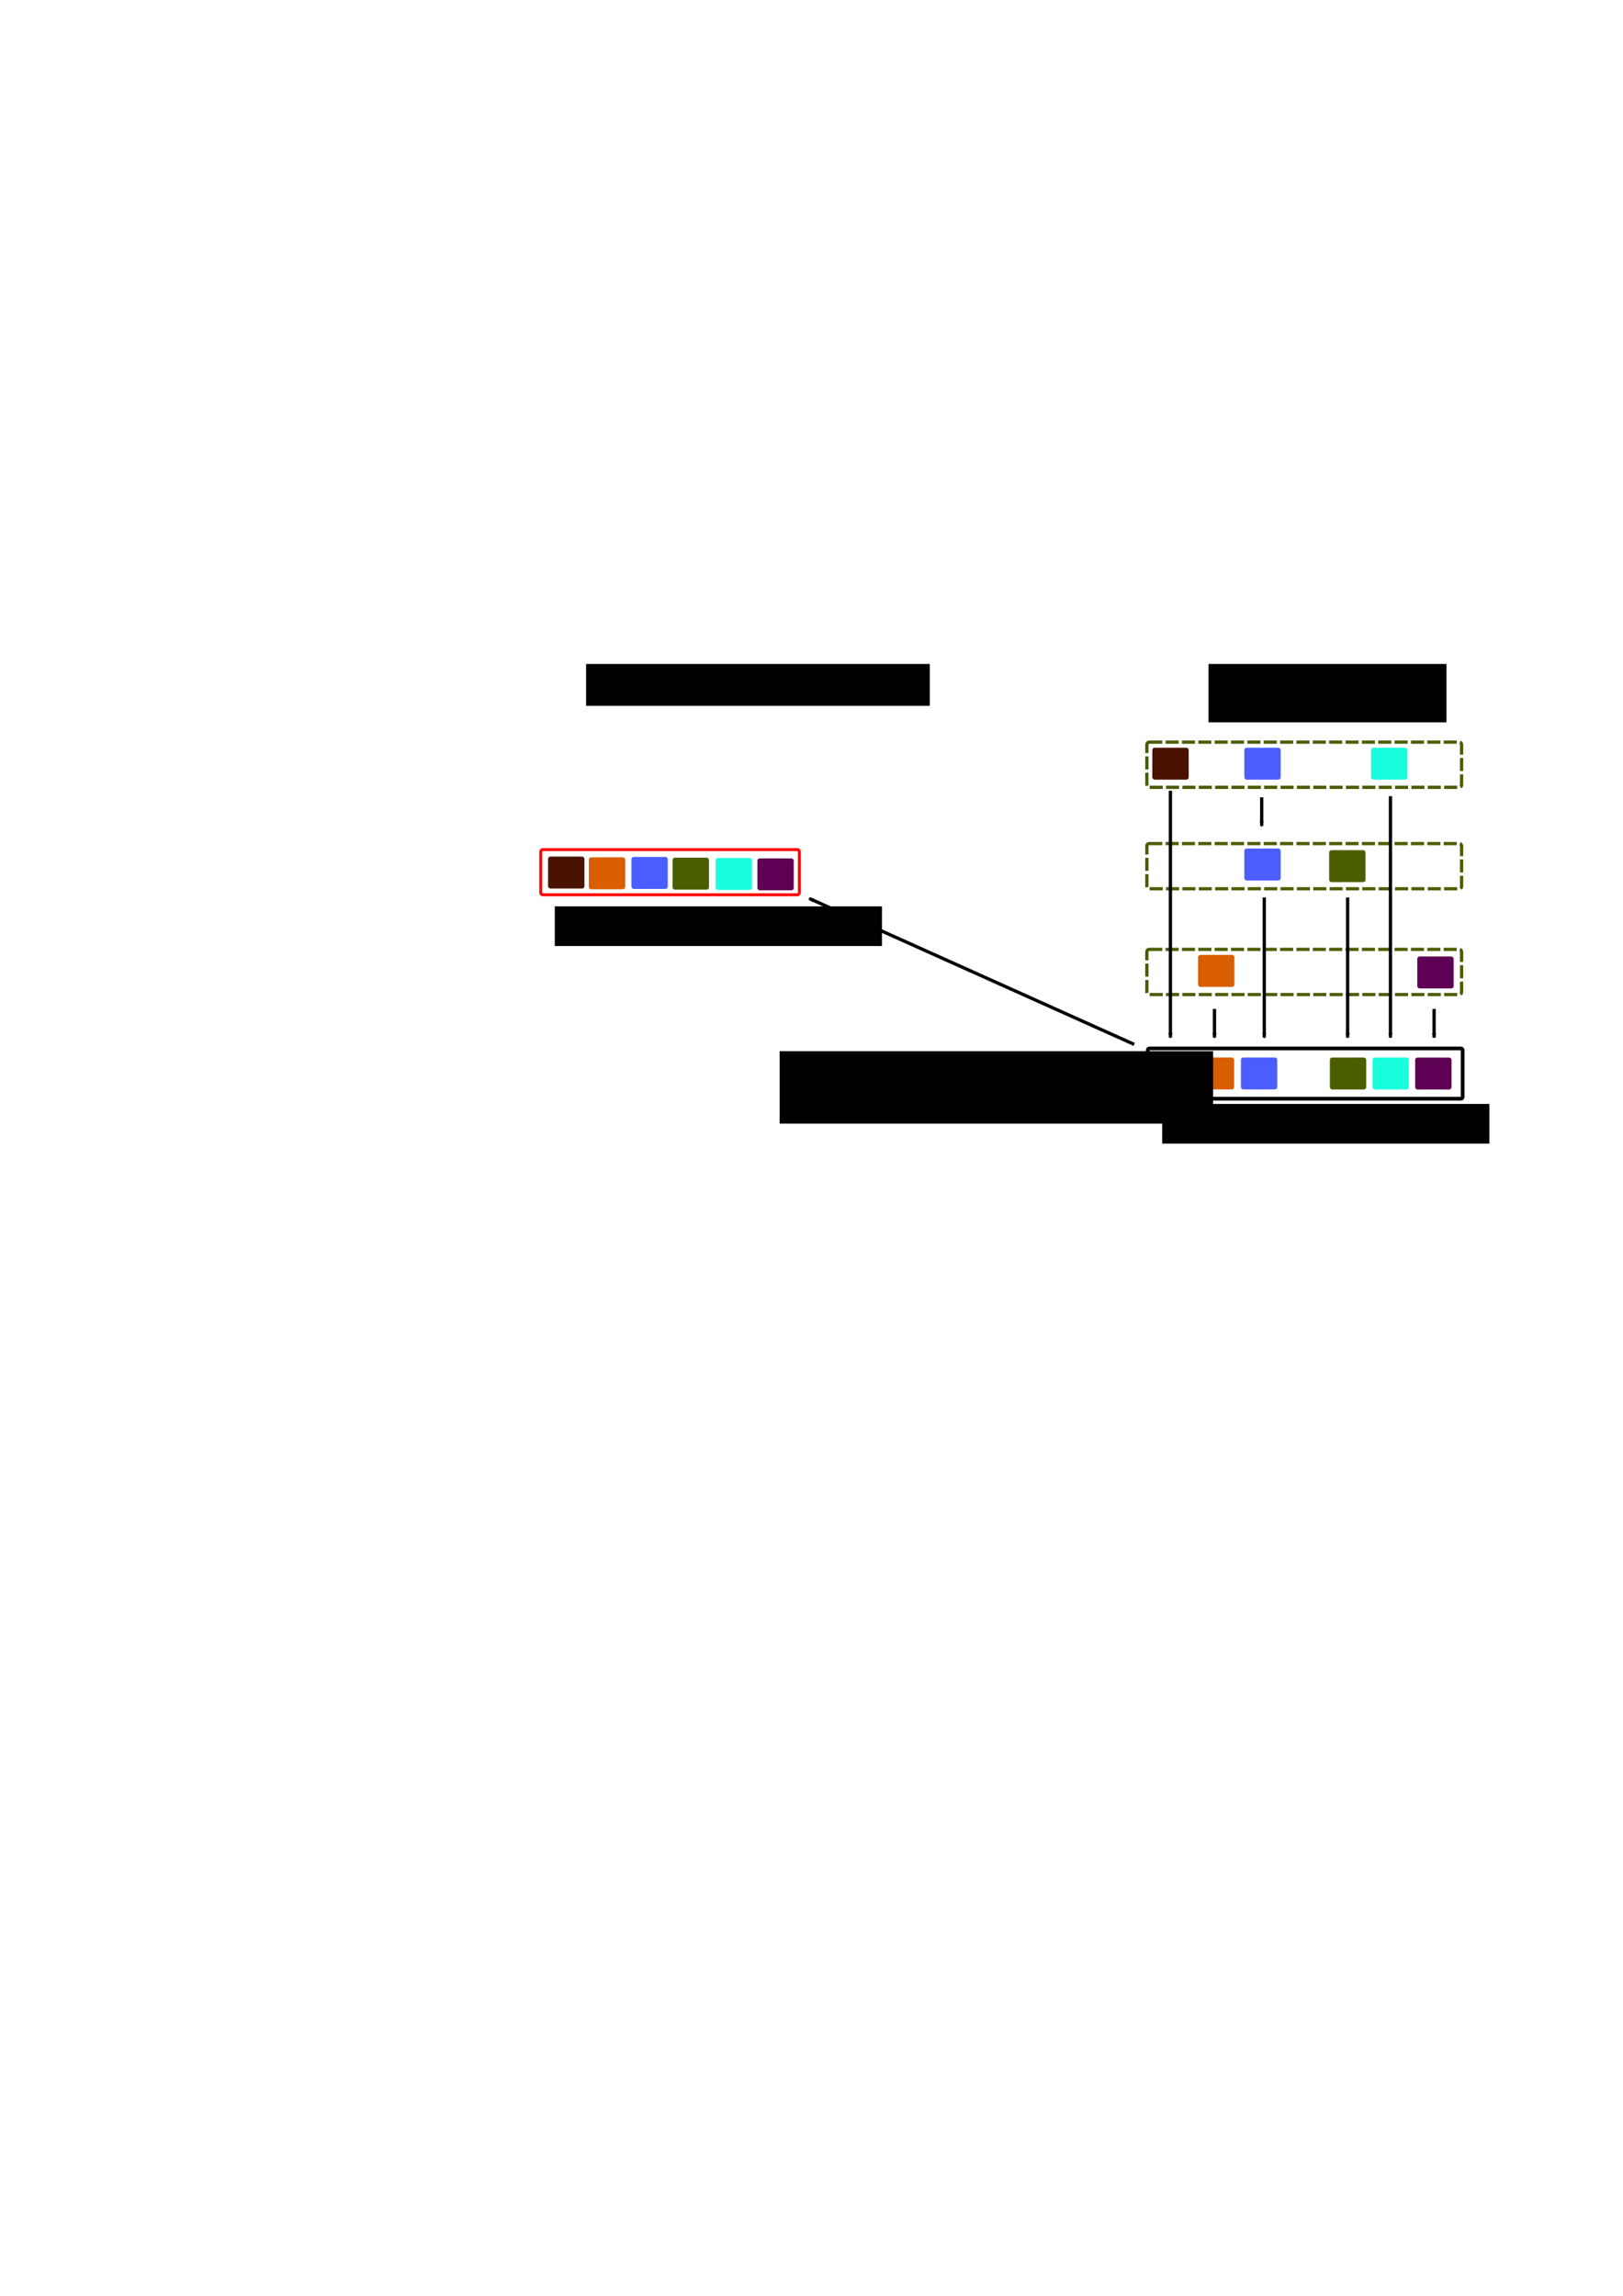 <?xml version="1.0" encoding="UTF-8" standalone="no"?>
<!-- Created with Inkscape (http://www.inkscape.org/) -->

<svg
   xmlns:dc="http://purl.org/dc/elements/1.1/"
   xmlns:cc="http://creativecommons.org/ns#"
   xmlns:rdf="http://www.w3.org/1999/02/22-rdf-syntax-ns#"
   xmlns:svg="http://www.w3.org/2000/svg"
   xmlns="http://www.w3.org/2000/svg"
   xmlns:sodipodi="http://sodipodi.sourceforge.net/DTD/sodipodi-0.dtd"
   xmlns:inkscape="http://www.inkscape.org/namespaces/inkscape"
   width="744.094"
   height="1052.362"
   id="svg2"
   version="1.1"
   inkscape:version="0.91 r13725"
   sodipodi:docname="spgemm-numeric.svg">
  <defs
     id="defs4">
    <marker
       inkscape:stockid="Arrow2Mend"
       orient="auto"
       refY="0.0"
       refX="0.0"
       id="Arrow2Mend"
       style="overflow:visible;">
      <path
         id="path4005"
         style="fill-rule:evenodd;stroke-width:0.625;stroke-linejoin:round;"
         d="M 8.719,4.034 L -2.207,0.016 L 8.719,-4.002 C 6.973,-1.63 6.983,1.616 8.719,4.034 z "
         transform="scale(0.6) rotate(180) translate(0,0)" />
    </marker>
    <marker
       inkscape:stockid="Arrow1Mend"
       orient="auto"
       refY="0.0"
       refX="0.0"
       id="Arrow1Mend"
       style="overflow:visible;">
      <path
         id="path3987"
         d="M 0.0,0.0 L 5.0,-5.0 L -12.5,0.0 L 5.0,5.0 L 0.0,0.0 z "
         style="fill-rule:evenodd;stroke:#000000;stroke-width:1.0pt;"
         transform="scale(0.4) rotate(180) translate(10,0)" />
    </marker>
    <marker
       inkscape:stockid="Arrow1Send"
       orient="auto"
       refY="0.0"
       refX="0.0"
       id="Arrow1Send"
       style="overflow:visible;">
      <path
         id="path3993"
         d="M 0.0,0.0 L 5.0,-5.0 L -12.5,0.0 L 5.0,5.0 L 0.0,0.0 z "
         style="fill-rule:evenodd;stroke:#000000;stroke-width:1.0pt;"
         transform="scale(0.2) rotate(180) translate(6,0)" />
    </marker>
    <marker
       inkscape:stockid="Arrow1Lend"
       orient="auto"
       refY="0.0"
       refX="0.0"
       id="Arrow1Lend"
       style="overflow:visible;">
      <path
         id="path3981"
         d="M 0.0,0.0 L 5.0,-5.0 L -12.5,0.0 L 5.0,5.0 L 0.0,0.0 z "
         style="fill-rule:evenodd;stroke:#000000;stroke-width:1.0pt;"
         transform="scale(0.8) rotate(180) translate(12.5,0)" />
    </marker>
    <marker
       inkscape:stockid="Arrow2Mend"
       orient="auto"
       refY="0"
       refX="0"
       id="Arrow2Mend-9"
       style="overflow:visible">
      <path
         inkscape:connector-curvature="0"
         id="path4005-0"
         style="fill-rule:evenodd;stroke-width:0.625;stroke-linejoin:round"
         d="M 8.719,4.034 -2.207,0.016 8.719,-4.002 c -1.745,2.372 -1.735,5.617 -6e-7,8.035 z"
         transform="scale(-0.6,-0.6)" />
    </marker>
    <marker
       inkscape:stockid="Arrow2Mend"
       orient="auto"
       refY="0"
       refX="0"
       id="Arrow2Mend-8"
       style="overflow:visible">
      <path
         inkscape:connector-curvature="0"
         id="path4005-5"
         style="fill-rule:evenodd;stroke-width:0.625;stroke-linejoin:round"
         d="M 8.719,4.034 -2.207,0.016 8.719,-4.002 c -1.745,2.372 -1.735,5.617 -6e-7,8.035 z"
         transform="scale(-0.6,-0.6)" />
    </marker>
    <marker
       inkscape:stockid="Arrow2Mend"
       orient="auto"
       refY="0"
       refX="0"
       id="Arrow2Mend-84"
       style="overflow:visible">
      <path
         inkscape:connector-curvature="0"
         id="path4005-6"
         style="fill-rule:evenodd;stroke-width:0.625;stroke-linejoin:round"
         d="M 8.719,4.034 -2.207,0.016 8.719,-4.002 c -1.745,2.372 -1.735,5.617 -6e-7,8.035 z"
         transform="scale(-0.6,-0.6)" />
    </marker>
    <marker
       inkscape:stockid="Arrow2Mend"
       orient="auto"
       refY="0"
       refX="0"
       id="Arrow2Mend-2"
       style="overflow:visible">
      <path
         inkscape:connector-curvature="0"
         id="path4005-9"
         style="fill-rule:evenodd;stroke-width:0.625;stroke-linejoin:round"
         d="M 8.719,4.034 -2.207,0.016 8.719,-4.002 c -1.745,2.372 -1.735,5.617 -6e-7,8.035 z"
         transform="scale(-0.6,-0.6)" />
    </marker>
    <marker
       inkscape:stockid="Arrow2Mend"
       orient="auto"
       refY="0"
       refX="0"
       id="Arrow2Mend-27"
       style="overflow:visible">
      <path
         inkscape:connector-curvature="0"
         id="path4005-09"
         style="fill-rule:evenodd;stroke-width:0.625;stroke-linejoin:round"
         d="M 8.719,4.034 -2.207,0.016 8.719,-4.002 c -1.745,2.372 -1.735,5.617 -6e-7,8.035 z"
         transform="scale(-0.6,-0.6)" />
    </marker>
    <marker
       inkscape:stockid="Arrow2Mend"
       orient="auto"
       refY="0"
       refX="0"
       id="Arrow2Mend-6"
       style="overflow:visible">
      <path
         inkscape:connector-curvature="0"
         id="path4005-06"
         style="fill-rule:evenodd;stroke-width:0.625;stroke-linejoin:round"
         d="M 8.719,4.034 -2.207,0.016 8.719,-4.002 c -1.745,2.372 -1.735,5.617 -6e-7,8.035 z"
         transform="scale(-0.6,-0.6)" />
    </marker>
    <marker
       inkscape:stockid="Arrow2Mend"
       orient="auto"
       refY="0"
       refX="0"
       id="Arrow2Mend-61"
       style="overflow:visible">
      <path
         inkscape:connector-curvature="0"
         id="path4005-8"
         style="fill-rule:evenodd;stroke-width:0.625;stroke-linejoin:round"
         d="M 8.719,4.034 -2.207,0.016 8.719,-4.002 c -1.745,2.372 -1.735,5.617 -6e-7,8.035 z"
         transform="scale(-0.6,-0.6)" />
    </marker>
    <marker
       inkscape:stockid="Arrow2Mend"
       orient="auto"
       refY="0"
       refX="0"
       id="Arrow2Mend-92"
       style="overflow:visible">
      <path
         inkscape:connector-curvature="0"
         id="path4005-02"
         style="fill-rule:evenodd;stroke-width:0.625;stroke-linejoin:round"
         d="M 8.719,4.034 -2.207,0.016 8.719,-4.002 c -1.745,2.372 -1.735,5.617 -6e-7,8.035 z"
         transform="scale(-0.6,-0.6)" />
    </marker>
  </defs>
  <sodipodi:namedview
     id="base"
     pagecolor="#ffffff"
     bordercolor="#666666"
     borderopacity="1.0"
     inkscape:pageopacity="0.0"
     inkscape:pageshadow="2"
     inkscape:zoom="2.8"
     inkscape:cx="454.03148"
     inkscape:cy="632.02623"
     inkscape:document-units="px"
     inkscape:current-layer="layer1"
     showgrid="false"
     inkscape:window-width="1676"
     inkscape:window-height="975"
     inkscape:window-x="1366"
     inkscape:window-y="54"
     inkscape:window-maximized="0">
    <inkscape:grid
       type="xygrid"
       id="grid5924" />
  </sodipodi:namedview>
  <g
     inkscape:label="Layer 1"
     inkscape:groupmode="layer"
     id="layer1">
    <path
       inkscape:connector-curvature="0"
       id="rect2985-86-3"
       d="m 526.875,340.18 142.143,0 c 0.594,0 1.071,0.478 1.071,1.071 l 0,18.571 c 0,0.594 -0.478,1.071 -1.071,1.071 l -142.143,0 c -0.594,0 -1.071,-0.478 -1.071,-1.071 l 0,-18.571 c 0,-0.594 0.478,-1.071 1.071,-1.071 z"
       style="fill:none;fill-opacity:1;stroke:#4a5e00;stroke-width:1.5;stroke-miterlimit:4;stroke-opacity:1;stroke-dasharray:6, 1.5;stroke-dashoffset:0" />
    <path
       inkscape:connector-curvature="0"
       id="rect2985-3-4-4"
       d="m 526.875,386.68 142.143,0 c 0.594,0 1.071,0.478 1.071,1.071 l 0,18.571 c 0,0.594 -0.478,1.071 -1.071,1.071 l -142.143,0 c -0.594,0 -1.071,-0.478 -1.071,-1.071 l 0,-18.571 c 0,-0.594 0.478,-1.071 1.071,-1.071 z"
       style="fill:#ffffff;fill-opacity:1;stroke:#4a5e00;stroke-width:1.5;stroke-miterlimit:4;stroke-opacity:1;stroke-dasharray:6, 1.5;stroke-dashoffset:0" />
    <path
       inkscape:connector-curvature="0"
       id="rect2985-5-2-8"
       d="m 526.875,435.18 142.143,0 c 0.594,0 1.071,0.478 1.071,1.071 l 0,18.571 c 0,0.594 -0.478,1.071 -1.071,1.071 l -142.143,0 c -0.594,0 -1.071,-0.478 -1.071,-1.071 l 0,-18.571 c 0,-0.594 0.478,-1.071 1.071,-1.071 z"
       style="fill:none;stroke:#4a5e00;stroke-width:1.5;stroke-miterlimit:4;stroke-opacity:1;stroke-dasharray:6, 1.5;stroke-dashoffset:0" />
    <flowRoot
       xml:space="preserve"
       id="flowRoot7555"
       style="font-size:14px;font-style:normal;font-weight:normal;line-height:125%;letter-spacing:0px;word-spacing:0px;fill:#000000;fill-opacity:1;stroke:none;font-family:Sans;-inkscape-font-specification:Sans"
       transform="translate(11.112,3.03)"><flowRegion
         id="flowRegion7557"><rect
           id="rect7559"
           width="109.096"
           height="26.769"
           x="542.957"
           y="301.314" /></flowRegion><flowPara
         id="flowPara7561">Rows to add</flowPara></flowRoot>    <flowRoot
       xml:space="preserve"
       id="flowRoot7571"
       style="font-size:14px;font-style:normal;font-weight:normal;line-height:125%;letter-spacing:0px;word-spacing:0px;fill:#000000;fill-opacity:1;stroke:none;font-family:Sans;-inkscape-font-specification:Sans"
       transform="translate(35.86,3.03)"><flowRegion
         id="flowRegion7573"><rect
           id="rect7575"
           width="157.584"
           height="19.193"
           x="232.84"
           y="301.314" /></flowRegion><flowPara
         id="flowPara7583">Result row</flowPara></flowRoot>    <rect
       style="fill:#4a1200;fill-opacity:1;stroke:none"
       id="rect7587"
       width="16.668"
       height="14.647"
       x="528.31"
       y="342.73"
       ry="1.071" />
    <rect
       style="fill:#d95e00;fill-opacity:1;stroke:none"
       id="rect7587-8"
       width="16.668"
       height="14.647"
       x="549.27"
       y="437.714"
       ry="1.071" />
    <rect
       style="fill:#4a5eff;fill-opacity:1;stroke:none"
       id="rect7587-88"
       width="16.668"
       height="14.647"
       x="570.484"
       y="342.73"
       ry="1.071" />
    <rect
       style="fill:#4a5eff;fill-opacity:1;stroke:none"
       id="rect7587-9"
       width="16.668"
       height="14.647"
       x="570.484"
       y="388.95"
       ry="1.071" />
    <rect
       style="fill:#19ffde;fill-opacity:1;stroke:none"
       id="rect7587-3"
       width="16.668"
       height="14.647"
       x="628.567"
       y="342.73"
       ry="1.071" />
    <rect
       style="fill:#5e0054;fill-opacity:1;stroke:none"
       id="rect7587-5"
       width="16.668"
       height="14.647"
       x="649.781"
       y="438.445"
       ry="1.071" />
    <rect
       style="fill:#4a5e00;fill-opacity:1;stroke:none"
       id="rect7587-3-9"
       width="16.668"
       height="14.647"
       x="609.375"
       y="389.714"
       ry="1.071" />
    <flowRoot
       xml:space="preserve"
       id="flowRoot7657"
       style="font-style:normal;font-weight:normal;font-size:14px;line-height:125%;font-family:Sans;-inkscape-font-specification:Sans;letter-spacing:1.6px;word-spacing:0px;fill:#000000;fill-opacity:1;stroke:none"
       transform="translate(9.576,185.02)"><flowRegion
         id="flowRegion7659"><rect
           id="rect7661"
           width="150.008"
           height="18.183"
           x="523.259"
           y="321.012"
           style="letter-spacing:1.6px" /></flowRegion><flowPara
         id="flowPara7663"
         style="font-size:12px;letter-spacing:1.6px">1  2  3  4  5  6  7</flowPara></flowRoot>    <rect
       style="fill:none;stroke:#000000;stroke-width:1.7;stroke-miterlimit:4;stroke-dasharray:none;stroke-opacity:1"
       id="rect7665"
       width="144.34"
       height="23.035"
       x="526.228"
       y="480.585"
       ry="0.758" />
    <path
       style="fill:none;stroke:#000000;stroke-width:1.5;stroke-linecap:butt;stroke-linejoin:miter;stroke-miterlimit:4;stroke-dasharray:none;stroke-opacity:1;marker-end:url(#Arrow2Mend)"
       d="m 536.6,362.466 0,113.132"
       id="path7667"
       inkscape:connector-curvature="0"
       sodipodi:nodetypes="cc" />
    <path
       style="fill:none;stroke:#000000;stroke-width:1.5;stroke-linecap:butt;stroke-linejoin:miter;stroke-miterlimit:4;stroke-dasharray:none;stroke-opacity:1;marker-end:url(#Arrow2Mend)"
       d="m 578.452,365.492 0,13.132"
       id="path7667-0"
       inkscape:connector-curvature="0" />
    <path
       style="fill:none;stroke:#000000;stroke-width:1.5;stroke-linecap:butt;stroke-linejoin:miter;stroke-miterlimit:4;stroke-dasharray:none;stroke-opacity:1;marker-end:url(#Arrow2Mend)"
       d="m 556.803,462.466 0,13.132"
       id="path7667-7"
       inkscape:connector-curvature="0" />
    <path
       inkscape:connector-curvature="0"
       id="rect2985-5-2-8-8"
       d="m 248.794,389.446 116.819,0 c 0.488,0 0.881,0.478 0.881,1.071 l 0,18.571 c 0,0.594 -0.393,1.071 -0.881,1.071 l -116.819,0 c -0.488,0 -0.881,-0.478 -0.881,-1.071 l 0,-18.571 c 0,-0.594 0.393,-1.071 0.881,-1.071 z"
       style="fill:none;stroke:#ff0003;stroke-width:1.36;stroke-miterlimit:4;stroke-opacity:1;stroke-dasharray:none;stroke-dashoffset:0" />
    <flowRoot
       xml:space="preserve"
       id="flowRoot7657-9"
       style="font-size:14px;font-style:normal;font-weight:normal;line-height:125%;letter-spacing:1.6px;word-spacing:0px;fill:#000000;fill-opacity:1;stroke:none;font-family:Sans;-inkscape-font-specification:Sans"
       transform="translate(-268.917,94.444)"><flowRegion
         id="flowRegion7659-8"><rect
           id="rect7661-6"
           width="150.008"
           height="18.183"
           x="523.259"
           y="321.012"
           style="letter-spacing:1.6px" /></flowRegion><flowPara
         id="flowPara7663-8"
         style="font-size:12px;letter-spacing:1.6px">1  2  3  5  6  7</flowPara></flowRoot>    <rect
       style="fill:#4a1200;fill-opacity:1;stroke:none"
       id="rect7587-4"
       width="16.668"
       height="14.647"
       x="251.275"
       y="392.645"
       ry="1.071" />
    <rect
       style="fill:#4a5eff;fill-opacity:1;stroke:none"
       id="rect7587-88-5"
       width="16.668"
       height="14.647"
       x="289.478"
       y="392.81"
       ry="1.071" />
    <rect
       style="fill:#d95e00;fill-opacity:1;stroke:none"
       id="rect7587-8-1"
       width="16.668"
       height="14.647"
       x="269.963"
       y="392.975"
       ry="1.071" />
    <rect
       style="fill:#4a5e00;fill-opacity:1;stroke:none"
       id="rect7587-3-9-4"
       width="16.668"
       height="14.647"
       x="308.369"
       y="393.14"
       ry="1.071" />
    <rect
       style="fill:#19ffde;fill-opacity:1;stroke:none"
       id="rect7587-3-92"
       width="16.668"
       height="14.647"
       x="328.067"
       y="393.305"
       ry="1.071" />
    <rect
       style="fill:#5e0054;fill-opacity:1;stroke:none"
       id="rect7587-5-1"
       width="16.668"
       height="14.647"
       x="347.24"
       y="393.47"
       ry="1.071" />
    <rect
       style="fill:#4a1200;fill-opacity:1;stroke:none"
       id="rect7587-36"
       width="16.668"
       height="14.647"
       x="529.345"
       y="484.717"
       ry="1.071" />
    <rect
       style="fill:#4a5eff;fill-opacity:1;stroke:none"
       id="rect7587-88-7"
       width="16.668"
       height="14.647"
       x="568.916"
       y="484.727"
       ry="1.071" />
    <rect
       style="fill:#d95e00;fill-opacity:1;stroke:none"
       id="rect7587-8-5"
       width="16.668"
       height="14.647"
       x="549.13"
       y="484.738"
       ry="1.071" />
    <rect
       style="fill:#4a5e00;fill-opacity:1;stroke:none"
       id="rect7587-3-9-3"
       width="16.668"
       height="14.647"
       x="609.702"
       y="484.748"
       ry="1.071" />
    <rect
       style="fill:#19ffde;fill-opacity:1;stroke:none"
       id="rect7587-3-5"
       width="16.668"
       height="14.647"
       x="629.255"
       y="484.758"
       ry="1.071" />
    <rect
       style="fill:#5e0054;fill-opacity:1;stroke:none"
       id="rect7587-5-6"
       width="16.668"
       height="14.647"
       x="648.809"
       y="484.769"
       ry="1.071" />
    <path
       style="fill:none;stroke:#000000;stroke-width:1.5;stroke-linecap:butt;stroke-linejoin:miter;stroke-miterlimit:4;stroke-dasharray:none;stroke-opacity:1;marker-end:url(#Arrow2Mend-2)"
       d="m 579.628,411.394 0,64.203"
       id="path7667-0-1"
       inkscape:connector-curvature="0"
       sodipodi:nodetypes="cc" />
    <path
       style="fill:none;stroke:#000000;stroke-width:1.5;stroke-linecap:butt;stroke-linejoin:miter;stroke-miterlimit:4;stroke-dasharray:none;stroke-opacity:1;marker-end:url(#Arrow2Mend-27)"
       d="m 617.843,411.394 0,64.203"
       id="path7667-0-3"
       inkscape:connector-curvature="0"
       sodipodi:nodetypes="cc" />
    <path
       style="fill:none;stroke:#000000;stroke-width:1.5;stroke-linecap:butt;stroke-linejoin:miter;stroke-miterlimit:4;stroke-dasharray:none;stroke-opacity:1;marker-end:url(#Arrow2Mend-6)"
       d="m 637.486,364.966 0,110.632"
       id="path7667-0-2"
       inkscape:connector-curvature="0"
       sodipodi:nodetypes="cc" />
    <path
       style="fill:none;stroke:#000000;stroke-width:1.5;stroke-linecap:butt;stroke-linejoin:miter;stroke-miterlimit:4;stroke-dasharray:none;stroke-opacity:1;marker-end:url(#Arrow2Mend-61)"
       d="m 657.486,462.466 0,13.132"
       id="path7667-0-7"
       inkscape:connector-curvature="0" />
    <path
       style="fill:none;stroke:#000000;stroke-width:1.5;stroke-linecap:butt;stroke-linejoin:miter;stroke-miterlimit:4;stroke-dasharray:none;stroke-opacity:1;marker-end:url(#Arrow2Mend-92)"
       d="M 519.986,478.731 371.057,411.863"
       id="path7667-3"
       inkscape:connector-curvature="0"
       sodipodi:nodetypes="cc" />
    <flowRoot
       xml:space="preserve"
       id="flowRoot7555-7"
       style="font-style:normal;font-weight:normal;font-size:14px;line-height:125%;font-family:Sans;-inkscape-font-specification:Sans;letter-spacing:0px;word-spacing:0px;fill:#000000;fill-opacity:1;stroke:none"
       transform="translate(-185.526,180.527)"><flowRegion
         id="flowRegion7557-5"><rect
           id="rect7559-9"
           width="198.739"
           height="33.198"
           x="542.957"
           y="301.314" /></flowRegion><flowPara
         id="flowPara7561-2">Dense Temporary Row</flowPara></flowRoot>  </g>
</svg>
